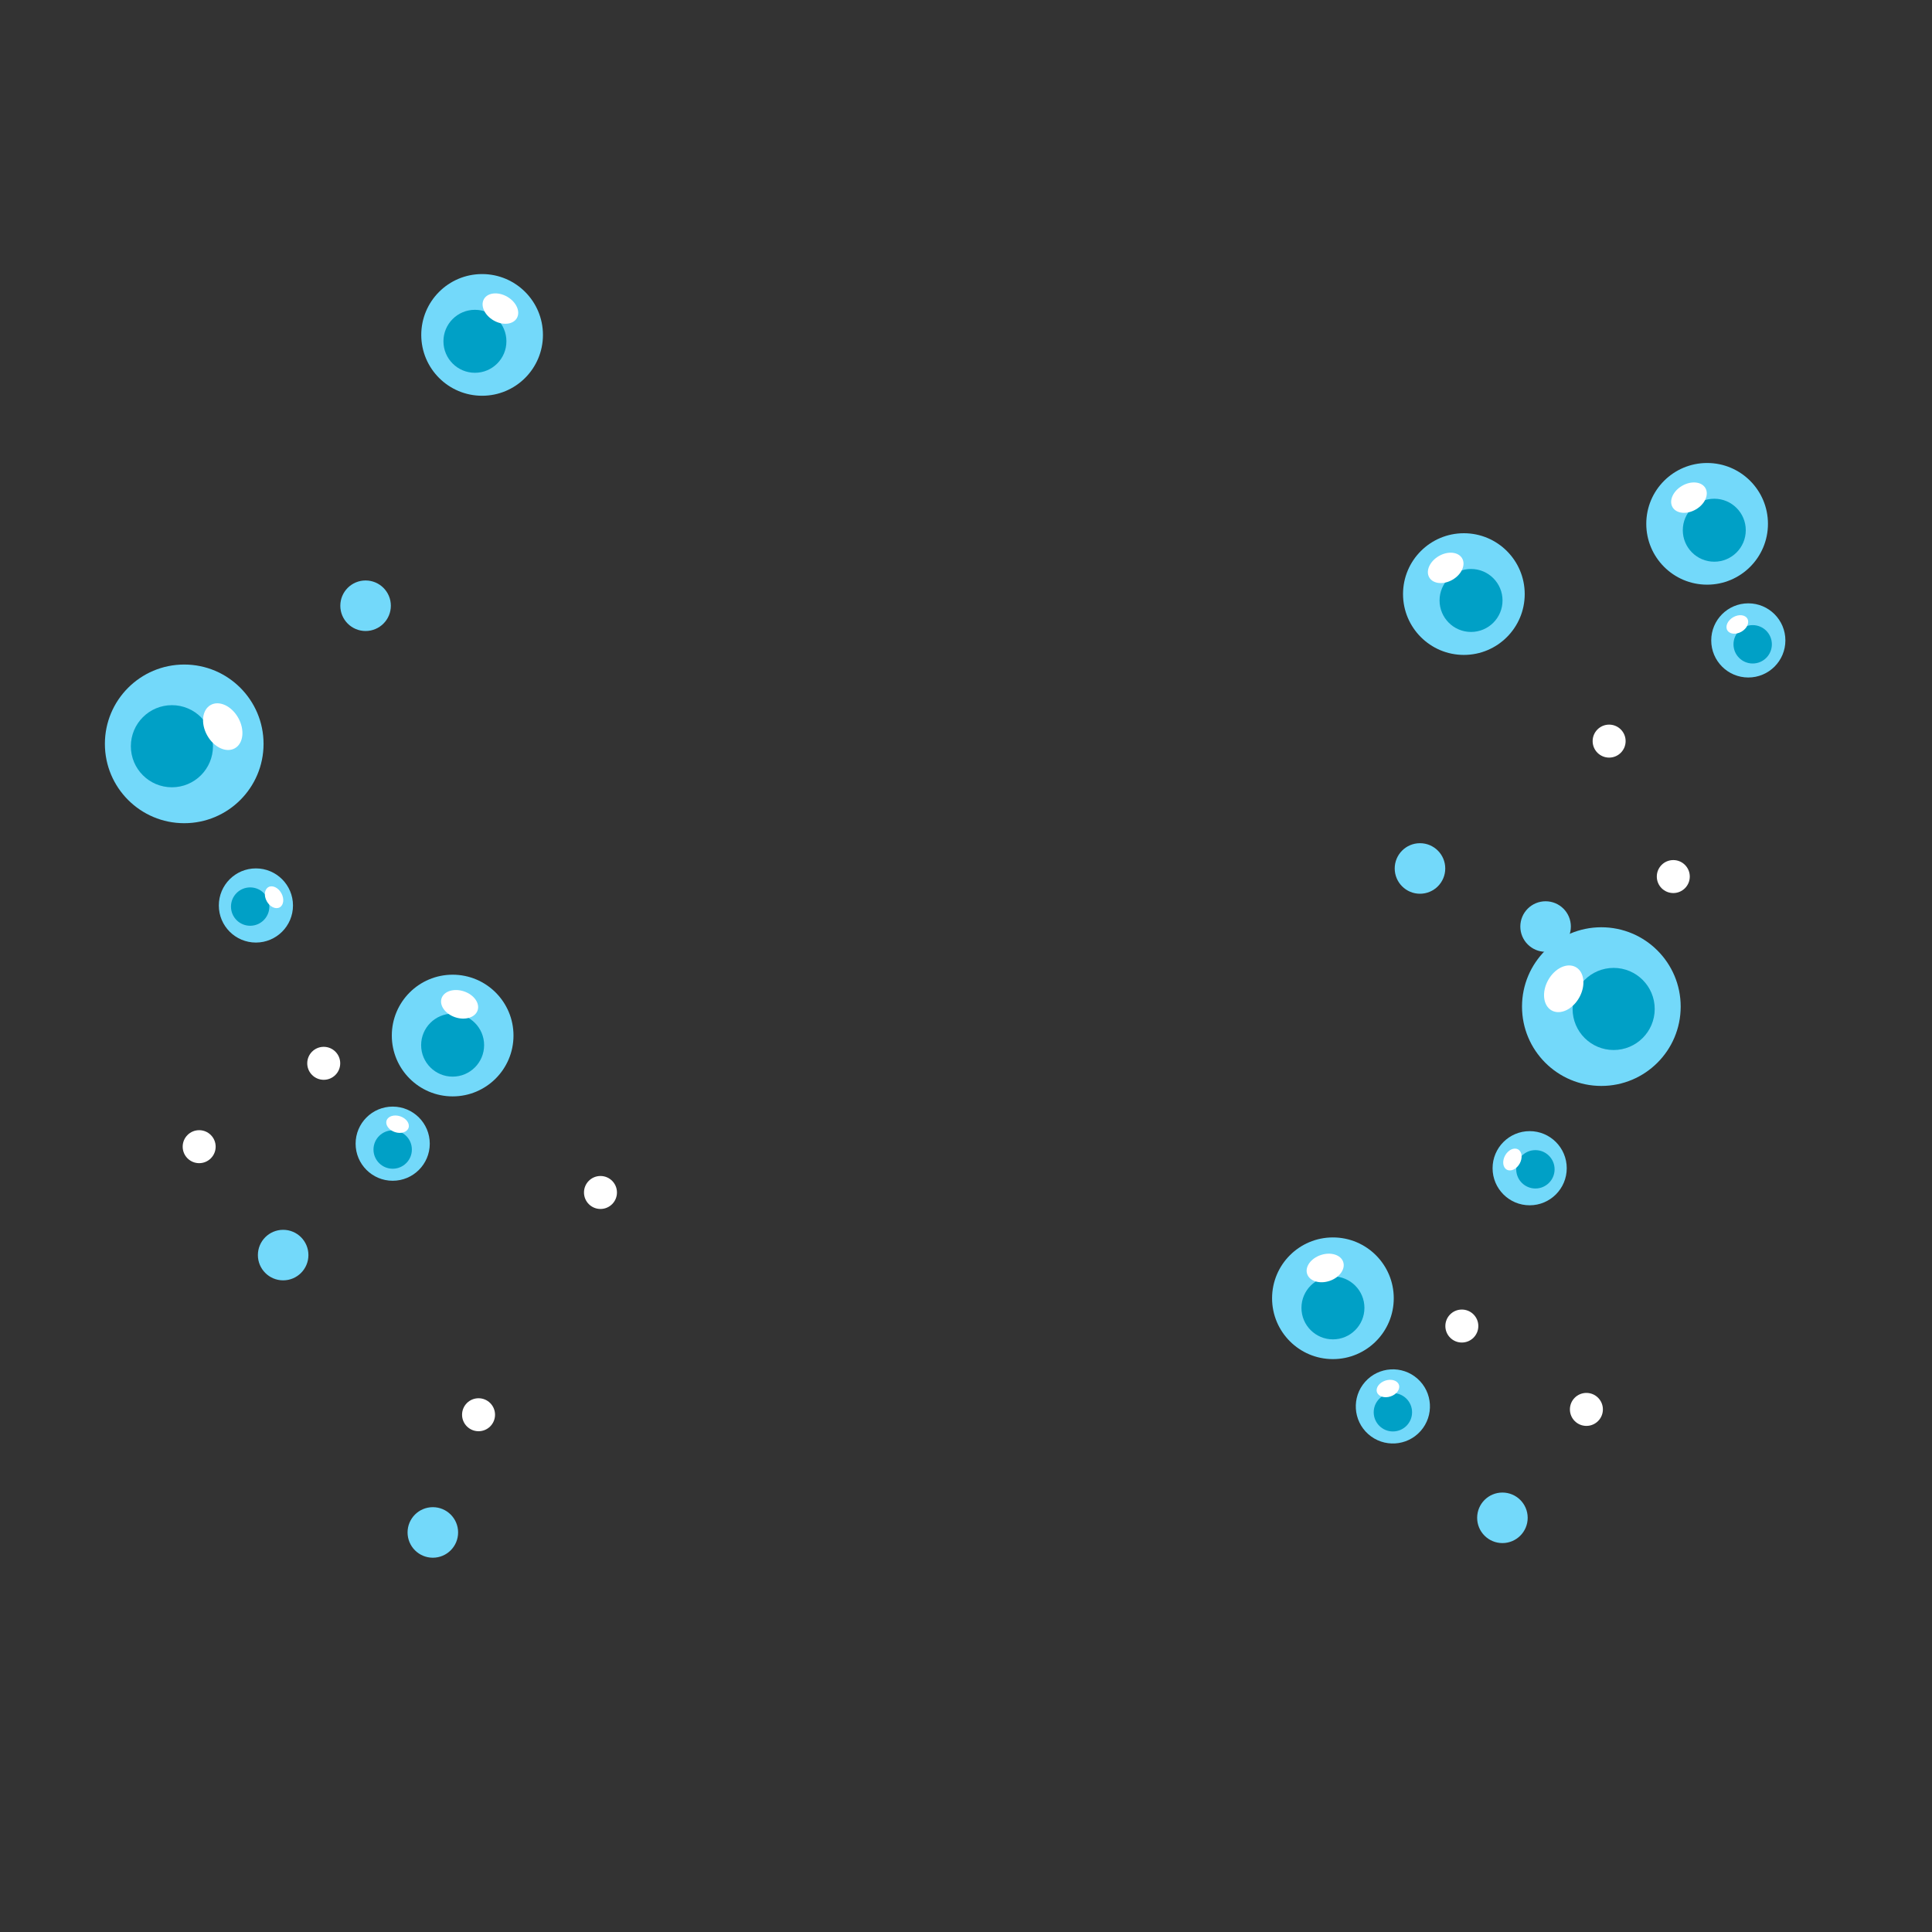 <svg xmlns="http://www.w3.org/2000/svg" width="500" height="500" version="1.1"><rect width="100%" height="100%" fill="#333333" stroke="none"/><g id="a014"><g><g><circle style="fill:#73D9FA;" cx="441.8" cy="135.566" r="15.745"></circle><circle style="fill:#73D9FA;" cx="399.998" cy="239.789" r="6.54"></circle><circle style="fill:#FFFFFF;" cx="416.442" cy="191.8" r="4.268"></circle><circle style="fill:#FFFFFF;" cx="433.047" cy="226.854" r="4.268"></circle><circle style="fill:#73D9FA;" cx="112.018" cy="396.595" r="6.54"></circle><circle style="fill:#FFFFFF;" cx="123.848" cy="366.133" r="4.267"></circle><circle style="fill:#00A0C6;" cx="443.656" cy="137.219" r="8.149"></circle><ellipse transform="matrix(0.865 -0.502 0.502 0.865 -5.579 236.803)" style="fill:#FFFFFF;" cx="437.044" cy="128.763" rx="4.919" ry="3.537"></ellipse><circle style="fill:#73D9FA;" cx="452.461" cy="165.739" r="9.596"></circle><circle style="fill:#00A0C6;" cx="453.592" cy="166.747" r="4.966"></circle><ellipse transform="matrix(0.865 -0.502 0.502 0.865 -20.37 247.51)" style="fill:#FFFFFF;" cx="449.563" cy="161.593" rx="2.998" ry="2.156"></ellipse><circle style="fill:#73D9FA;" cx="47.676" cy="192.513" r="20.531"></circle><circle style="fill:#73D9FA;" cx="73.279" cy="324.814" r="6.539"></circle><circle style="fill:#FFFFFF;" cx="83.781" cy="275.185" r="4.267"></circle><circle style="fill:#FFFFFF;" cx="155.402" cy="308.613" r="4.267"></circle><circle style="fill:#FFFFFF;" cx="51.545" cy="296.759" r="4.267"></circle><circle style="fill:#00A0C6;" cx="44.492" cy="193.123" r="10.626"></circle><ellipse transform="matrix(-0.485 -0.875 0.875 -0.485 -79.012 329.629)" style="fill:#FFFFFF;" cx="57.549" cy="188.078" rx="6.415" ry="4.613"></ellipse><circle style="fill:#73D9FA;" cx="66.229" cy="234.337" r="9.596"></circle><circle style="fill:#00A0C6;" cx="64.742" cy="234.622" r="4.965"></circle><ellipse transform="matrix(-0.485 -0.875 0.875 -0.485 -97.946 406.84)" style="fill:#FFFFFF;" cx="70.844" cy="232.266" rx="2.998" ry="2.155"></ellipse><circle style="fill:#73D9FA;" cx="117.146" cy="267.997" r="15.746"></circle><circle style="fill:#00A0C6;" cx="117.139" cy="270.482" r="8.149"></circle><ellipse transform="matrix(0.949 0.315 -0.315 0.949 87.807 -24.265)" style="fill:#FFFFFF;" cx="119.085" cy="259.926" rx="4.919" ry="3.537"></ellipse><circle style="fill:#73D9FA;" cx="101.629" cy="295.984" r="9.596"></circle><circle style="fill:#00A0C6;" cx="101.625" cy="297.5" r="4.966"></circle><ellipse transform="matrix(0.949 0.314 -0.314 0.949 96.715 -17.564)" style="fill:#FFFFFF;" cx="102.811" cy="291.066" rx="2.998" ry="2.156"></ellipse></g><g><circle style="fill:#73D9FA;" cx="124.767" cy="86.674" r="15.746"></circle><circle style="fill:#73D9FA;" cx="94.613" cy="156.764" r="6.54"></circle><circle style="fill:#00A0C6;" cx="122.911" cy="88.327" r="8.149"></circle><ellipse transform="matrix(-0.865 -0.502 0.502 -0.865 201.447 213.967)" style="fill:#FFFFFF;" cx="129.522" cy="79.87" rx="4.919" ry="3.537"></ellipse></g><circle style="fill:#73D9FA;" cx="414.428" cy="260.507" r="20.532"></circle><circle style="fill:#73D9FA;" cx="388.824" cy="392.809" r="6.539"></circle><circle style="fill:#FFFFFF;" cx="378.323" cy="343.179" r="4.267"></circle><circle style="fill:#FFFFFF;" cx="410.559" cy="364.753" r="4.268"></circle><circle style="fill:#00A0C6;" cx="417.612" cy="261.117" r="10.626"></circle><ellipse transform="matrix(0.485 -0.875 0.875 0.485 -15.583 485.688)" style="fill:#FFFFFF;" cx="404.555" cy="256.074" rx="6.415" ry="4.611"></ellipse><circle style="fill:#73D9FA;" cx="395.875" cy="302.333" r="9.596"></circle><circle style="fill:#00A0C6;" cx="397.362" cy="302.617" r="4.965"></circle><ellipse transform="matrix(0.485 -0.875 0.875 0.485 -61.078 496.807)" style="fill:#FFFFFF;" cx="391.26" cy="300.26" rx="2.998" ry="2.155"></ellipse><circle style="fill:#73D9FA;" cx="344.958" cy="335.991" r="15.746"></circle><circle style="fill:#00A0C6;" cx="344.964" cy="338.477" r="8.149"></circle><ellipse transform="matrix(-0.949 0.315 -0.315 -0.949 771.774 531.295)" style="fill:#FFFFFF;" cx="343.018" cy="327.92" rx="4.919" ry="3.536"></ellipse><path style="fill:#73D9FA;" d="M354.111,371.161c3.968,3.514,10.033,3.147,13.548-0.819c3.513-3.967,3.145-10.032-0.822-13.546c-3.965-3.514-10.031-3.146-13.545,0.82C349.777,361.583,350.146,367.648,354.111,371.161z"></path><circle style="fill:#00A0C6;" cx="360.479" cy="365.493" r="4.965"></circle><ellipse transform="matrix(-0.949 0.315 -0.315 -0.949 813.27 586.918)" style="fill:#FFFFFF;" cx="359.292" cy="359.06" rx="2.998" ry="2.157"></ellipse><g><circle style="fill:#73D9FA;" cx="378.849" cy="153.746" r="15.746"></circle><circle style="fill:#73D9FA;" cx="367.49" cy="224.759" r="6.54"></circle><circle style="fill:#00A0C6;" cx="380.705" cy="155.399" r="8.148"></circle><ellipse transform="matrix(0.865 -0.502 0.502 0.865 -23.212 207.658)" style="fill:#FFFFFF;" cx="374.094" cy="146.943" rx="4.919" ry="3.537"></ellipse></g></g></g></svg>